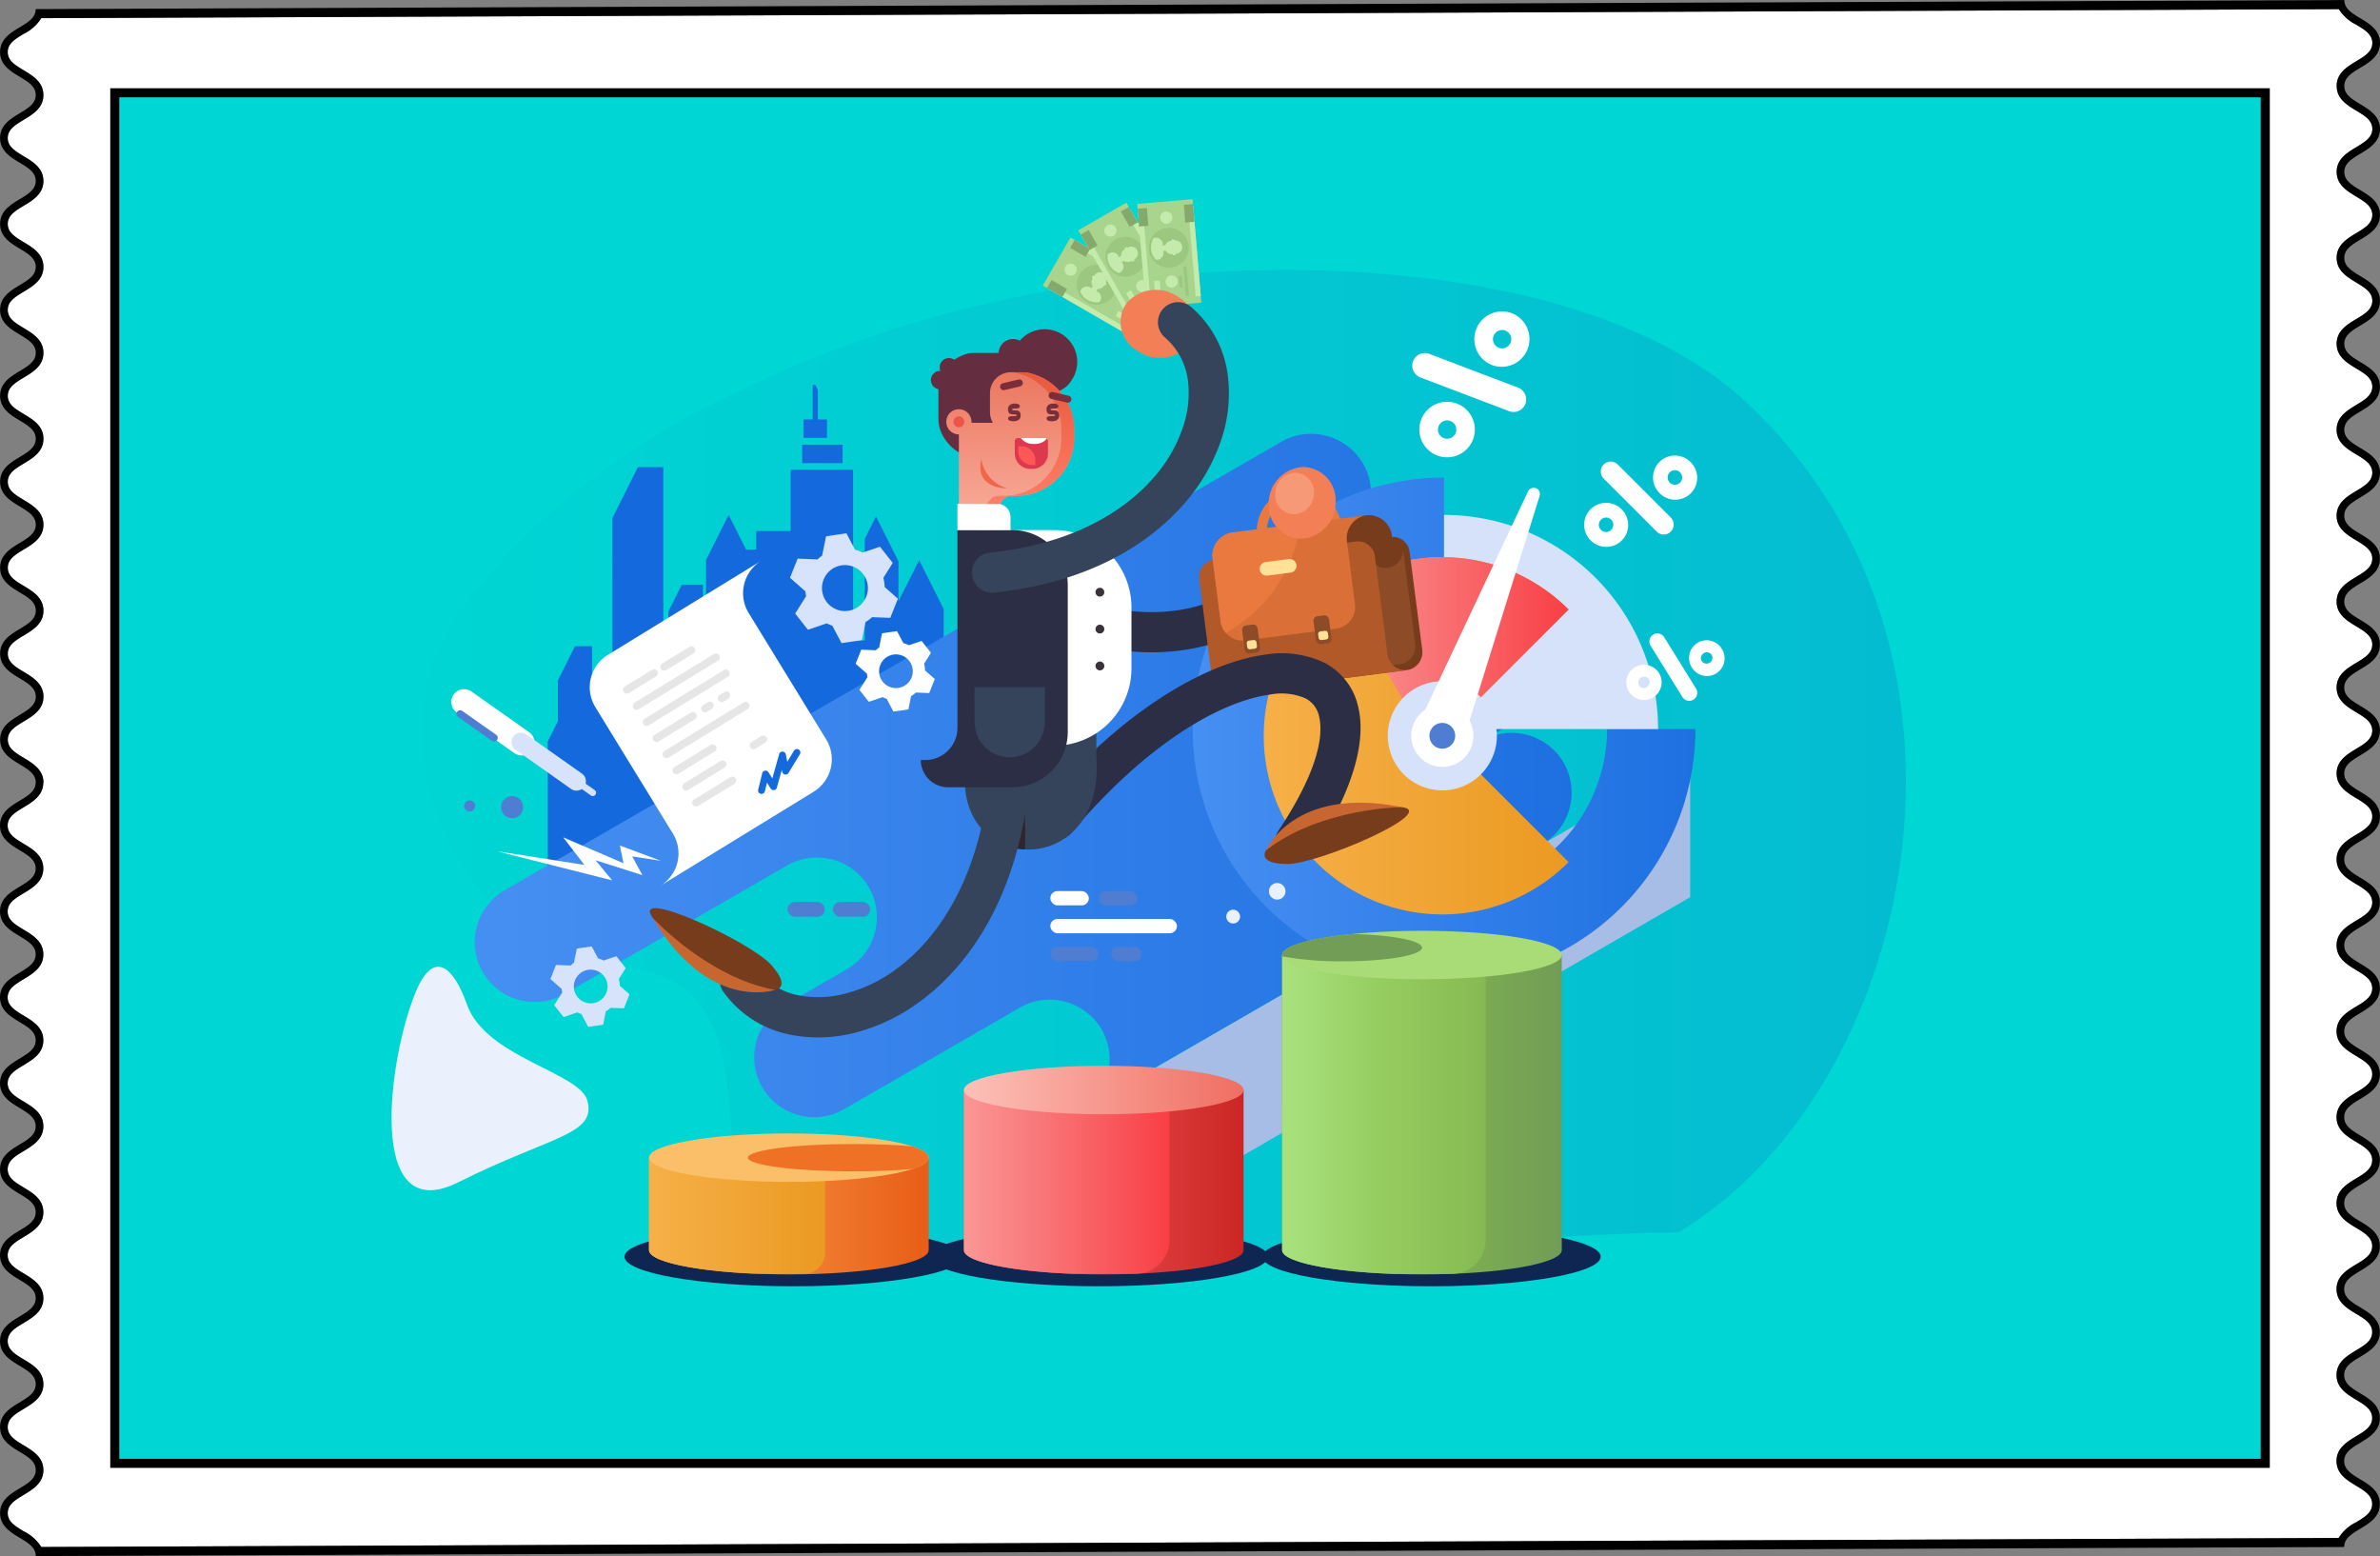 <svg xmlns="http://www.w3.org/2000/svg" xmlns:xlink="http://www.w3.org/1999/xlink" width="244" height="159.491" viewBox="0 0 244 159.491">
  <rect x="0" y="0" width="244" height="159.491" fill="#808080" stroke="none"/>
  <defs>
    <style>
      .cls-1, .cls-35 {
        fill: #fff;
      }

      .cls-2 {
        fill: url(#linear-gradient);
      }

      .cls-11, .cls-12, .cls-13, .cls-16, .cls-17, .cls-20, .cls-21, .cls-22, .cls-23, .cls-24, .cls-25, .cls-26, .cls-29, .cls-3, .cls-30, .cls-31, .cls-32, .cls-33, .cls-34, .cls-35, .cls-36, .cls-37, .cls-4, .cls-40, .cls-41, .cls-42, .cls-43, .cls-44, .cls-45, .cls-46, .cls-47, .cls-48, .cls-49, .cls-5, .cls-50, .cls-51, .cls-52, .cls-53, .cls-54, .cls-55, .cls-56, .cls-57, .cls-6, .cls-9 {
        fill-rule: evenodd;
      }

      .cls-3 {
        opacity: 0.63;
        mix-blend-mode: multiply;
        isolation: isolate;
      }

      .cls-10, .cls-3 {
        fill: url(#linear-gradient-2);
      }

      .cls-4 {
        fill: #146add;
      }

      .cls-5 {
        fill: url(#linear-gradient-3);
      }

      .cls-6 {
        fill: #a7bde5;
      }

      .cls-56, .cls-7 {
        fill: #4f7dd2;
      }

      .cls-8, .cls-9 {
        fill: #652e40;
      }

      .cls-11 {
        fill: #d5e2fa;
      }

      .cls-12 {
        fill: url(#linear-gradient-6);
      }

      .cls-13 {
        fill: url(#linear-gradient-7);
      }

      .cls-14 {
        fill: #a8d48d;
      }

      .cls-15, .cls-17 {
        fill: #c4ebac;
      }

      .cls-16, .cls-18 {
        fill: #9cc780;
      }

      .cls-19 {
        fill: #85a86d;
      }

      .cls-20 {
        fill: #2c2e45;
      }

      .cls-21 {
        fill: #2f252d;
      }

      .cls-22 {
        fill: #ea793f;
      }

      .cls-23 {
        fill: #773c1c;
      }

      .cls-24, .cls-27 {
        fill: #8e4b28;
      }

      .cls-25 {
        fill: #b25929;
      }

      .cls-26 {
        fill: #da6f37;
      }

      .cls-28, .cls-29 {
        fill: #ffe198;
      }

      .cls-30 {
        fill: #102652;
      }

      .cls-31 {
        fill: #f37f56;
      }

      .cls-32 {
        fill: url(#linear-gradient-8);
      }

      .cls-33 {
        fill: url(#linear-gradient-9);
      }

      .cls-34 {
        fill: #de384f;
      }

      .cls-36 {
        fill: #ff5656;
      }

      .cls-37 {
        fill: #35435b;
      }

      .cls-38 {
        fill: url(#linear-gradient-10);
      }

      .cls-39 {
        fill: #ed5448;
      }

      .cls-40 {
        fill: #792e39;
      }

      .cls-41 {
        fill: #ef664b;
      }

      .cls-42 {
        fill: #c86632;
      }

      .cls-43 {
        fill: #f59977;
      }

      .cls-44 {
        fill: #3b313a;
      }

      .cls-45 {
        fill: url(#linear-gradient-11);
      }

      .cls-46 {
        fill: url(#linear-gradient-13);
      }

      .cls-47 {
        fill: url(#linear-gradient-14);
      }

      .cls-48 {
        fill: url(#linear-gradient-15);
      }

      .cls-49 {
        fill: #a9db76;
      }

      .cls-50 {
        fill: #729d56;
      }

      .cls-51 {
        fill: url(#linear-gradient-16);
      }

      .cls-52 {
        fill: #fabf68;
      }

      .cls-53 {
        fill: #ee7126;
      }

      .cls-54 {
        fill: #e6e6e6;
      }

      .cls-55 {
        fill: #ebf1fc;
      }

      .cls-57 {
        fill: #d6e3fa;
      }
    </style>
    <linearGradient id="linear-gradient" x1="-8.4" y1="17.653" x2="-8.4" y2="19.192" gradientUnits="objectBoundingBox">
      <stop offset="0.016" stop-color="#00d6d4"/>
      <stop offset="0.997" stop-color="#07aacf"/>
    </linearGradient>
    <linearGradient id="linear-gradient-2" x1="0" y1="0.5" x2="1" y2="0.5" xlink:href="#linear-gradient"/>
    <linearGradient id="linear-gradient-3" y1="0.5" x2="1" y2="0.5" gradientUnits="objectBoundingBox">
      <stop offset="0" stop-color="#468ff2"/>
      <stop offset="1" stop-color="#1e70e1"/>
    </linearGradient>
    <linearGradient id="linear-gradient-6" y1="0.5" x2="1" y2="0.5" gradientUnits="objectBoundingBox">
      <stop offset="0" stop-color="#f6b048"/>
      <stop offset="1" stop-color="#eb9a22"/>
    </linearGradient>
    <linearGradient id="linear-gradient-7" y1="0.5" x2="1" y2="0.5" gradientUnits="objectBoundingBox">
      <stop offset="0" stop-color="#fa9796"/>
      <stop offset="1" stop-color="#f83f45"/>
    </linearGradient>
    <linearGradient id="linear-gradient-8" x1="0.5" y1="0.84" x2="0.5" y2="-0.108" gradientUnits="objectBoundingBox">
      <stop offset="0" stop-color="#f8a695"/>
      <stop offset="1" stop-color="#e97057"/>
    </linearGradient>
    <linearGradient id="linear-gradient-9" x1="0.5" y1="0.843" x2="0.5" y2="-0.077" gradientUnits="objectBoundingBox">
      <stop offset="0" stop-color="#ff7e67"/>
      <stop offset="1" stop-color="#e55639"/>
    </linearGradient>
    <linearGradient id="linear-gradient-10" x1="0.5" y1="3.783" x2="0.5" y2="-2.162" xlink:href="#linear-gradient-8"/>
    <linearGradient id="linear-gradient-11" y1="0.5" x2="1" y2="0.5" gradientUnits="objectBoundingBox">
      <stop offset="0" stop-color="#fa6a6c"/>
      <stop offset="1" stop-color="#cb2624"/>
    </linearGradient>
    <linearGradient id="linear-gradient-13" y1="0.5" x2="1" y2="0.5" gradientUnits="objectBoundingBox">
      <stop offset="0.007" stop-color="#fcc0b8"/>
      <stop offset="1" stop-color="#f06e62"/>
    </linearGradient>
    <linearGradient id="linear-gradient-14" x1="0.539" y1="0.5" x2="1.005" y2="0.5" gradientUnits="objectBoundingBox">
      <stop offset="0" stop-color="#81b34f"/>
      <stop offset="1" stop-color="#719c56"/>
    </linearGradient>
    <linearGradient id="linear-gradient-15" x1="0.037" y1="0.5" x2="1.163" y2="0.5" gradientUnits="objectBoundingBox">
      <stop offset="0" stop-color="#a8e07c"/>
      <stop offset="0.415" stop-color="#95cc5f"/>
      <stop offset="1" stop-color="#81b34f"/>
    </linearGradient>
    <linearGradient id="linear-gradient-16" y1="0.5" x2="1" y2="0.5" gradientUnits="objectBoundingBox">
      <stop offset="0" stop-color="#faa951"/>
      <stop offset="1" stop-color="#e85d17"/>
    </linearGradient>
  </defs>
  <g id="tarjeta-memorama-02" transform="translate(8476.631 -14532.289)">
    <g id="Grupo_7671" data-name="Grupo 7671" transform="translate(-8476.631 14532.289)">
      <g id="Grupo_7670" data-name="Grupo 7670" transform="translate(0 0)">
        <path id="Trazado_32403" data-name="Trazado 32403" class="cls-1" d="M3278.827,352.794c-.878.529-1.638.987-1.638,1.867s.759,1.337,1.639,1.867c.945.57,2.017,1.215,2.017,2.537s-1.071,1.968-2.017,2.538c-.879.529-1.638.987-1.638,1.867s.759,1.337,1.639,1.867c.945.57,2.017,1.215,2.017,2.537s-1.071,1.968-2.017,2.537c-.879.53-1.638.987-1.638,1.867s.759,1.338,1.639,1.867c.945.57,2.017,1.214,2.017,2.537s-1.071,1.968-2.017,2.537c-.879.529-1.638.986-1.638,1.867s.759,1.337,1.639,1.866c.945.57,2.017,1.215,2.017,2.537s-1.071,1.969-2.017,2.538c-.879.53-1.638.987-1.638,1.867s.759,1.337,1.639,1.867c.945.57,2.017,1.215,2.017,2.537s-1.071,1.969-2.017,2.538c-.879.529-1.638.987-1.638,1.867s.759,1.337,1.638,1.867c.945.57,2.017,1.215,2.017,2.537s-1.071,1.969-2.017,2.538c-.878.53-1.637.987-1.637,1.868s.759,1.337,1.638,1.867c.945.569,2.017,1.214,2.017,2.536s-1.071,1.969-2.017,2.539c-.878.529-1.637.987-1.637,1.867s.759,1.338,1.638,1.868c.945.57,2.017,1.215,2.017,2.538s-1.071,1.969-2.017,2.538c-.878.53-1.638.988-1.638,1.868s.759,1.338,1.638,1.868c.946.571,2.018,1.216,2.018,2.539h-.017c-.007,1.314-1.074,1.959-2.016,2.527-.879.529-1.637.986-1.637,1.867s.759,1.337,1.637,1.866c.946.57,2.018,1.215,2.018,2.538s-1.072,1.968-2.017,2.537c-.879.53-1.638.987-1.637,1.868s.759,1.337,1.637,1.866c.946.57,2.018,1.215,2.018,2.537s-1.072,1.969-2.017,2.538c-.879.529-1.638.987-1.638,1.867s.759,1.337,1.638,1.866c.946.57,2.018,1.215,2.018,2.537s-1.072,1.968-2.017,2.537c-.879.53-1.639.987-1.639,1.867s.759,1.337,1.639,1.867c.946.57,2.017,1.215,2.018,2.537s-1.072,1.968-2.017,2.538c-.879.529-1.639.987-1.639,1.867s.759,1.337,1.639,1.867c.946.57,2.017,1.215,2.017,2.537s-1.071,1.968-2.017,2.538c-.878.529-1.638.986-1.638,1.867s.759,1.337,1.639,1.867c.946.57,2.017,1.214,2.018,2.537s-1.072,1.969-2.017,2.538c-.88.529-1.639.987-1.639,1.867s.759,1.337,1.639,1.867c.946.57,2.017,1.215,2.018,2.537s-1.072,1.969-2.017,2.538c-.879.53-1.639.987-1.639,1.868s.759,1.337,1.639,1.868c.946.57,2.017,1.215,2.017,2.537s-1.071,1.969-2.017,2.539c-.878.53-1.638.987-1.638,1.868s.759,1.337,1.639,1.868a4.347,4.347,0,0,1,1.8,1.605l235.529-.925a4.343,4.343,0,0,1,1.8-1.611c.879-.53,1.639-.987,1.639-1.868s-.759-1.337-1.638-1.868c-.946-.571-2.017-1.216-2.017-2.539s1.072-1.968,2.017-2.538c.88-.529,1.639-.986,1.639-1.867s-.759-1.337-1.638-1.868c-.946-.57-2.017-1.215-2.017-2.538s1.072-1.968,2.017-2.537c.88-.529,1.639-.986,1.639-1.867s-.759-1.337-1.638-1.867c-.946-.57-2.017-1.216-2.017-2.538s1.072-1.968,2.017-2.537c.88-.53,1.639-.987,1.639-1.867s-.759-1.337-1.638-1.867c-.946-.571-2.017-1.216-2.017-2.538s1.072-1.968,2.017-2.537c.879-.53,1.639-.987,1.639-1.867s-.759-1.337-1.638-1.867c-.946-.571-2.017-1.216-2.017-2.538s1.072-1.968,2.017-2.537c.879-.529,1.639-.986,1.639-1.867s-.759-1.337-1.638-1.867c-.946-.57-2.017-1.215-2.017-2.537s1.072-1.968,2.017-2.537c.88-.529,1.639-.986,1.639-1.866s-.759-1.338-1.638-1.867c-.946-.57-2.017-1.215-2.017-2.538s1.072-1.968,2.017-2.537c.88-.529,1.639-.986,1.639-1.866s-.759-1.337-1.638-1.868c-.946-.57-2.017-1.215-2.017-2.537s1.071-1.969,2.017-2.538c.879-.529,1.639-.986,1.639-1.866s-.759-1.337-1.638-1.867c-.943-.568-2.01-1.212-2.016-2.527h0V428.6h0c.006-1.315,1.073-1.959,2.016-2.528.879-.529,1.639-.987,1.639-1.868s-.759-1.337-1.638-1.868c-.946-.57-2.018-1.216-2.017-2.538s1.071-1.969,2.017-2.538c.879-.529,1.638-.987,1.639-1.868s-.759-1.337-1.639-1.867c-.945-.571-2.017-1.216-2.017-2.539s1.072-1.968,2.018-2.537c.879-.529,1.638-.986,1.638-1.866s-.759-1.337-1.638-1.868c-.945-.57-2.017-1.215-2.017-2.538s1.072-1.968,2.018-2.537c.879-.529,1.638-.987,1.638-1.867s-.759-1.338-1.637-1.867c-.946-.57-2.018-1.215-2.018-2.538s1.072-1.968,2.018-2.537c.879-.529,1.637-.986,1.638-1.867s-.759-1.338-1.638-1.867c-.945-.57-2.017-1.215-2.017-2.538s1.072-1.968,2.018-2.537c.879-.529,1.638-.986,1.639-1.866s-.759-1.338-1.639-1.867c-.945-.57-2.017-1.215-2.017-2.538s1.072-1.967,2.018-2.536c.879-.529,1.638-.987,1.638-1.867s-.758-1.337-1.638-1.867c-.945-.57-2.017-1.215-2.017-2.537s1.072-1.968,2.018-2.537c.879-.53,1.638-.987,1.638-1.867s-.758-1.337-1.638-1.867c-.945-.571-2.017-1.216-2.017-2.538s1.072-1.968,2.018-2.537c.879-.53,1.638-.987,1.638-1.867s-.758-1.337-1.638-1.867a4.368,4.368,0,0,1-1.8-1.6l-235.551.925A4.346,4.346,0,0,1,3278.827,352.794Z" transform="translate(-3276.4 -349.326)"/>
        <path id="Trazado_32404" data-name="Trazado 32404" d="M3280.813,350.219h-.783c0,.879-.758,1.337-1.638,1.867-.945.57-2.017,1.215-2.017,2.537s1.072,1.968,2.018,2.537c.879.529,1.638.987,1.638,1.867s-.758,1.337-1.638,1.867c-.945.571-2.017,1.216-2.017,2.538s1.072,1.968,2.018,2.537c.878.529,1.638.986,1.638,1.867s-.758,1.337-1.638,1.867c-.945.57-2.017,1.215-2.017,2.537s1.072,1.968,2.018,2.537c.878.529,1.638.986,1.638,1.867s-.759,1.337-1.638,1.866c-.945.57-2.017,1.215-2.017,2.538s1.072,1.968,2.018,2.537c.878.529,1.637.986,1.637,1.866s-.758,1.337-1.637,1.868c-.946.57-2.017,1.215-2.017,2.537s1.072,1.969,2.017,2.538c.879.529,1.638.986,1.638,1.866s-.759,1.337-1.637,1.868c-.946.57-2.017,1.215-2.017,2.537s1.072,1.968,2.017,2.537c.879.53,1.638.987,1.638,1.867s-.759,1.337-1.638,1.868c-.946.57-2.017,1.216-2.017,2.538s1.072,1.968,2.018,2.537c.879.529,1.638.986,1.638,1.866s-.759,1.338-1.638,1.868c-.946.571-2.017,1.216-2.017,2.539s1.072,1.968,2.017,2.537c.88.53,1.639.987,1.639,1.868s-.759,1.337-1.638,1.868c-.946.571-2.017,1.216-2.017,2.538s1.072,1.969,2.017,2.538c.875.528,1.631.984,1.638,1.857h-.014c0,.88-.759,1.337-1.638,1.868-.946.569-2.018,1.215-2.017,2.537s1.072,1.968,2.017,2.537c.879.529,1.639.986,1.639,1.867s-.759,1.338-1.638,1.867c-.946.57-2.018,1.215-2.017,2.538s1.071,1.968,2.017,2.537c.879.529,1.639.986,1.639,1.867s-.759,1.337-1.639,1.867c-.945.57-2.017,1.215-2.016,2.537s1.071,1.968,2.017,2.537c.88.529,1.639.986,1.639,1.866s-.759,1.337-1.639,1.867c-.945.57-2.017,1.215-2.017,2.537s1.072,1.969,2.018,2.537c.88.53,1.638.987,1.639,1.867s-.759,1.337-1.639,1.867c-.945.571-2.017,1.216-2.017,2.538s1.072,1.968,2.018,2.537c.879.529,1.638.987,1.639,1.867s-.759,1.337-1.639,1.867c-.945.57-2.017,1.215-2.017,2.538s1.072,1.968,2.018,2.537c.879.529,1.638.987,1.638,1.867s-.758,1.337-1.638,1.868c-.945.57-2.017,1.215-2.017,2.538s1.072,1.968,2.018,2.537c.879.529,1.638.986,1.638,1.866s-.758,1.338-1.638,1.868c-.945.57-2.017,1.216-2.017,2.538s1.072,1.969,2.018,2.538c.88.529,1.638.987,1.638,1.868s-.758,1.337-1.638,1.868c-.945.57-2.017,1.216-2.017,2.538s1.072,1.969,2.018,2.538c.879.53,1.638.987,1.638,1.868h.783v0l235.482-.925v0h.4c0-.88.759-1.337,1.638-1.868.945-.57,2.017-1.215,2.017-2.538s-1.071-1.969-2.017-2.538c-.878-.53-1.637-.988-1.637-1.868s.759-1.338,1.638-1.868c.945-.57,2.017-1.215,2.017-2.538s-1.071-1.969-2.017-2.538c-.878-.53-1.638-.987-1.638-1.868s.759-1.337,1.638-1.866c.946-.57,2.018-1.215,2.018-2.537s-1.071-1.969-2.017-2.539c-.879-.529-1.638-.986-1.638-1.867s.759-1.337,1.639-1.867c.945-.57,2.017-1.215,2.017-2.537s-1.072-1.969-2.017-2.538c-.879-.529-1.638-.987-1.638-1.867s.759-1.337,1.638-1.867c.946-.57,2.018-1.215,2.018-2.537s-1.071-1.968-2.017-2.538c-.88-.529-1.638-.987-1.638-1.867s.759-1.337,1.638-1.867c.946-.57,2.018-1.215,2.018-2.537s-1.072-1.968-2.017-2.537c-.879-.529-1.638-.987-1.638-1.867s.759-1.337,1.638-1.866c.946-.57,2.018-1.215,2.018-2.537s-1.072-1.968-2.017-2.538c-.879-.529-1.638-.986-1.638-1.867s.759-1.337,1.638-1.866c.946-.57,2.018-1.215,2.018-2.537s-1.072-1.969-2.017-2.538c-.879-.529-1.639-.987-1.638-1.867s.759-1.337,1.638-1.867c.946-.57,2.018-1.215,2.018-2.537s-1.072-1.969-2.017-2.538c-.879-.529-1.638-.986-1.638-1.866s.761-1.33,1.637-1.858c.946-.57,2.018-1.215,2.018-2.538s-1.072-1.968-2.017-2.538c-.88-.53-1.639-.987-1.638-1.868s.758-1.337,1.638-1.868c.946-.57,2.018-1.215,2.018-2.538s-1.072-1.968-2.017-2.538c-.88-.529-1.639-.987-1.639-1.868s.759-1.337,1.639-1.866c.946-.57,2.018-1.215,2.018-2.537s-1.072-1.969-2.017-2.538c-.88-.53-1.639-.987-1.639-1.868s.759-1.337,1.639-1.867c.946-.57,2.017-1.215,2.018-2.537s-1.072-1.968-2.017-2.538c-.88-.529-1.639-.986-1.639-1.867s.759-1.337,1.639-1.867c.946-.569,2.017-1.214,2.018-2.537s-1.072-1.968-2.017-2.537c-.879-.53-1.638-.987-1.638-1.868s.759-1.337,1.638-1.866c.946-.57,2.017-1.215,2.017-2.537s-1.071-1.969-2.016-2.538c-.879-.529-1.638-.986-1.638-1.866s.759-1.337,1.638-1.867c.945-.57,2.017-1.215,2.017-2.537s-1.071-1.968-2.017-2.537c-.878-.53-1.637-.987-1.637-1.867s.759-1.337,1.639-1.867c.946-.57,2.017-1.215,2.017-2.537s-1.071-1.968-2.017-2.538c-.879-.529-1.638-.987-1.638-1.867s.759-1.337,1.639-1.867c.945-.57,2.017-1.215,2.017-2.537s-1.071-1.968-2.017-2.537c-.879-.53-1.638-.987-1.638-1.867h-.783v.008Zm237.134,1.607c.88.529,1.638.987,1.638,1.867s-.759,1.337-1.638,1.867c-.946.57-2.018,1.214-2.018,2.537s1.072,1.968,2.017,2.538c.88.529,1.639.987,1.638,1.867s-.759,1.337-1.638,1.867c-.946.57-2.018,1.215-2.018,2.537s1.072,1.968,2.017,2.537c.88.53,1.639.987,1.638,1.867s-.759,1.337-1.638,1.867c-.946.57-2.018,1.214-2.018,2.536s1.072,1.969,2.017,2.538c.88.529,1.639.986,1.639,1.867s-.76,1.337-1.639,1.866c-.946.57-2.018,1.215-2.018,2.537s1.072,1.969,2.017,2.538c.879.529,1.638.987,1.638,1.867s-.759,1.337-1.638,1.867c-.946.57-2.017,1.215-2.018,2.537s1.072,1.969,2.018,2.538c.878.529,1.637.986,1.637,1.867s-.759,1.338-1.638,1.867c-.946.57-2.017,1.215-2.018,2.537s1.072,1.969,2.017,2.538c.879.53,1.638.987,1.638,1.868s-.759,1.337-1.638,1.866c-.946.57-2.017,1.215-2.018,2.537s1.072,1.969,2.017,2.539c.879.529,1.639.987,1.639,1.867s-.759,1.338-1.639,1.868c-.946.57-2.017,1.215-2.017,2.538s1.071,1.969,2.017,2.538c.878.53,1.638.987,1.638,1.868s-.759,1.338-1.639,1.868c-.943.569-2.01,1.212-2.016,2.528h0v.011h0c.006,1.314,1.073,1.959,2.016,2.527.878.529,1.638.986,1.638,1.867s-.759,1.337-1.639,1.866c-.946.57-2.017,1.215-2.017,2.538s1.071,1.968,2.017,2.537c.878.53,1.638.987,1.638,1.868s-.759,1.337-1.639,1.866c-.945.57-2.017,1.215-2.017,2.537s1.071,1.969,2.017,2.538c.879.529,1.638.987,1.638,1.867s-.759,1.337-1.639,1.866c-.945.57-2.017,1.215-2.017,2.537s1.071,1.968,2.017,2.537c.879.53,1.638.987,1.638,1.867s-.759,1.338-1.639,1.867c-.945.57-2.017,1.215-2.017,2.537s1.071,1.968,2.017,2.538c.878.529,1.638.987,1.638,1.867s-.759,1.337-1.639,1.867c-.945.57-2.017,1.215-2.017,2.537s1.071,1.968,2.017,2.538c.879.529,1.638.986,1.638,1.867s-.759,1.337-1.639,1.867c-.945.57-2.017,1.214-2.017,2.537s1.071,1.969,2.017,2.538c.879.529,1.638.987,1.638,1.867s-.759,1.337-1.639,1.867c-.945.57-2.017,1.215-2.017,2.537s1.071,1.969,2.017,2.538c.879.53,1.638.987,1.638,1.868s-.759,1.338-1.639,1.867c-.945.571-2.017,1.216-2.017,2.538s1.071,1.969,2.017,2.539c.878.53,1.638.987,1.638,1.868s-.759,1.338-1.639,1.868a4.343,4.343,0,0,0-1.8,1.611l-235.529.925a4.347,4.347,0,0,0-1.8-1.605c-.879-.53-1.639-.987-1.639-1.868s.759-1.337,1.638-1.868c.946-.571,2.018-1.216,2.017-2.539s-1.071-1.968-2.017-2.537c-.879-.53-1.639-.987-1.639-1.868s.759-1.337,1.639-1.868c.945-.57,2.017-1.215,2.017-2.538s-1.072-1.968-2.018-2.537c-.88-.529-1.639-.986-1.639-1.867s.759-1.338,1.639-1.867c.945-.57,2.017-1.216,2.017-2.538s-1.072-1.968-2.018-2.537c-.879-.53-1.639-.987-1.639-1.867s.759-1.338,1.638-1.867c.946-.571,2.018-1.216,2.017-2.538s-1.071-1.968-2.017-2.537c-.879-.529-1.638-.987-1.639-1.867s.759-1.338,1.639-1.867c.945-.571,2.017-1.216,2.017-2.538s-1.072-1.968-2.018-2.537c-.879-.529-1.638-.986-1.639-1.867s.759-1.337,1.639-1.867c.945-.57,2.017-1.215,2.017-2.537s-1.072-1.968-2.018-2.537c-.878-.529-1.638-.986-1.638-1.866s.758-1.337,1.638-1.867c.945-.57,2.017-1.215,2.017-2.538s-1.072-1.968-2.018-2.537c-.878-.529-1.637-.986-1.637-1.866s.758-1.338,1.637-1.868c.945-.57,2.017-1.215,2.017-2.537s-1.072-1.969-2.018-2.538c-.878-.529-1.637-.986-1.637-1.866s.758-1.338,1.637-1.867c.942-.568,2.009-1.212,2.016-2.527h.017c0-1.323-1.072-1.969-2.018-2.539-.878-.529-1.638-.987-1.638-1.868s.759-1.338,1.638-1.868c.946-.57,2.017-1.216,2.017-2.538s-1.072-1.969-2.017-2.538c-.879-.529-1.638-.987-1.638-1.868s.759-1.337,1.637-1.867c.946-.571,2.017-1.216,2.017-2.539s-1.072-1.968-2.017-2.536c-.879-.53-1.638-.987-1.638-1.867s.759-1.337,1.637-1.868c.946-.57,2.017-1.215,2.017-2.538s-1.072-1.968-2.017-2.537c-.879-.529-1.638-.987-1.638-1.867s.759-1.338,1.638-1.867c.946-.57,2.017-1.215,2.017-2.538s-1.072-1.968-2.017-2.537c-.88-.529-1.639-.986-1.639-1.867s.759-1.337,1.638-1.867c.946-.57,2.017-1.215,2.017-2.538s-1.072-1.968-2.017-2.537c-.88-.529-1.639-.986-1.639-1.866s.759-1.337,1.638-1.867c.946-.57,2.017-1.215,2.017-2.537s-1.072-1.968-2.017-2.537c-.88-.529-1.639-.987-1.639-1.867s.759-1.337,1.638-1.867c.946-.57,2.017-1.215,2.017-2.537s-1.072-1.968-2.017-2.537c-.88-.529-1.639-.987-1.639-1.867s.759-1.338,1.638-1.867c.946-.571,2.018-1.216,2.017-2.538s-1.072-1.968-2.017-2.537c-.879-.53-1.639-.987-1.639-1.867s.759-1.338,1.638-1.867a4.346,4.346,0,0,0,1.8-1.606l235.551-.925A4.368,4.368,0,0,0,3517.948,351.826Z" transform="translate(-3276.369 -349.289)"/>
      </g>
      <rect id="Rectángulo_7595" data-name="Rectángulo 7595" class="cls-2" width="220.475" height="140.472" transform="translate(11.762 9.51)"/>
      <path id="Trazado_32405" data-name="Trazado 32405" d="M3509.515,358.689v141.4h-221.4v-141.4Zm-.93,140.471V359.618H3289.04V499.16Z" transform="translate(-3276.812 -349.644)"/>
    </g>
    <g id="Grupo_10438" data-name="Grupo 10438" transform="translate(-8436.491 14552.702)">
      <path id="Trazado_33484" data-name="Trazado 33484" class="cls-3" d="M3325.535,412.618c8.622-11.394,21.417-20.7,42.119-27.842,28.919-9.972,71.746-9.816,89.592,6.961,27.241,25.606,16.956,70.675-7.139,84.953-16.775,0-79.955,6.068-91.2,2.677s.714-28.2-16.777-29.805S3315.54,425.825,3325.535,412.618Z" transform="translate(-3318.209 -370.788)"/>
      <path id="Trazado_33485" data-name="Trazado 33485" class="cls-4" d="M3343.968,398.717h2.609v19.477l.522-1.041V413.5l1.364-2.72h2.179v10.14l.317-.633V408.226l2.316-4.618h0l1.788,3.565h1.037v-1.906h3.531v-6.278h6.4v17.483h1.193v-10.4l1.154-2.3h0l2.306,4.6v4.1l2.121-4.227h0l2.516,5.017v20.966H3356.1V416.742h-.509v22.8h-20.866v-12.7l1.045-2.085v-4.2l1.751-3.489h1.75v5.064h.338v-.47l1.664-3.316h.087V403.918l2.609-5.2Zm17.927-8.432h.261l.261.52v3.021h.937v1.885h-2.4v-1.885h.937v-3.541Zm-1.083,6.133h4.144V398.3h-4.144Z" transform="translate(-3318.713 -371.25)"/>
      <path id="Trazado_33486" data-name="Trazado 33486" class="cls-5" d="M3408.321,411.252l-1.96,1.131a6.157,6.157,0,0,1,8.362,2.26h0a6.156,6.156,0,0,1-2.235,8.378l18.353-10.6a6.156,6.156,0,0,1,8.385,2.247h0a6.156,6.156,0,0,1-2.247,8.385l-6.776,3.912a6.156,6.156,0,0,1,8.385,2.246h0a6.156,6.156,0,0,1-2.247,8.385l-47.363,27.345a6.156,6.156,0,0,0,2.246-8.385h0a6.156,6.156,0,0,0-8.38-2.25l-18.036,10.414a6.156,6.156,0,0,1-8.385-2.247h0a6.154,6.154,0,0,1,2.247-8.384l6.454-3.726a6.156,6.156,0,0,0,2.237-8.379h0a6.156,6.156,0,0,0-8.367-2.256h0l-15.389,8.884-7.453,4.3a6.155,6.155,0,0,1-8.385-2.246h0a6.155,6.155,0,0,1,2.248-8.384l7.445-4.3.01,0,64.717-37.364,7.454-4.3a6.156,6.156,0,0,1,8.385,2.247h0a6.155,6.155,0,0,1-2.247,8.385l-7.442,4.3-.013.008Zm21.881,15.717-47.359,27.342,0,0Z" transform="translate(-3318.419 -371.447)"/>
      <path id="Trazado_33487" data-name="Trazado 33487" class="cls-6" d="M3453.866,444.3l-56.579,32.667a6.156,6.156,0,0,1-8.385-2.247h0a6.155,6.155,0,0,1,2.248-8.384l62.717-36.211Z" transform="translate(-3320.728 -372.755)"/>
      <rect id="Rectángulo_8737" data-name="Rectángulo 8737" class="cls-7" width="3.82" height="1.524" rx="0.762" transform="translate(40.602 72.028)"/>
      <rect id="Rectángulo_8738" data-name="Rectángulo 8738" class="cls-8" width="10.747" height="10.652" rx="3.793" transform="translate(56.074 15.775)"/>
      <path id="Trazado_33488" data-name="Trazado 33488" class="cls-9" d="M3376.5,388.792a.946.946,0,1,1-.946.947A.947.947,0,0,1,3376.5,388.792Z" transform="translate(-3320.255 -371.194)"/>
      <path id="Trazado_33489" data-name="Trazado 33489" class="cls-9" d="M3377.436,387.426a.946.946,0,1,1-.946.946A.946.946,0,0,1,3377.436,387.426Z" transform="translate(-3320.29 -371.142)"/>
      <circle id="Elipse_618" data-name="Elipse 618" class="cls-10" cx="33.83" cy="33.83" r="33.83" transform="translate(74.073 20.478)"/>
      <path id="Trazado_33490" data-name="Trazado 33490" class="cls-5" d="M3454.982,425.931a25.771,25.771,0,1,1-25.771-25.771v9.055a16.717,16.717,0,1,0,16.717,16.717Z" transform="translate(-3321.308 -371.623)"/>
      <path id="Trazado_33491" data-name="Trazado 33491" class="cls-11" d="M3452.168,426.081a21.946,21.946,0,0,0-21.946-21.946v21.946Z" transform="translate(-3322.32 -371.773)"/>
      <path id="Trazado_33492" data-name="Trazado 33492" class="cls-12" d="M3442.269,439.89h0a18.308,18.308,0,1,1,0-25.892l-12.945,12.946Z" transform="translate(-3321.594 -371.944)"/>
      <path id="Trazado_33493" data-name="Trazado 33493" class="cls-13" d="M3419.089,411.972A18.314,18.314,0,0,1,3442.572,414l-11.709,11.71c-2.177.124-3.752.19-3.752.19Z" transform="translate(-3321.899 -371.944)"/>
      <rect id="Rectángulo_8739" data-name="Rectángulo 8739" class="cls-14" width="5.695" height="10.642" transform="translate(66.761 8.857) rotate(-60)"/>
      <g id="Grupo_10430" data-name="Grupo 10430" transform="translate(67.343 4.261)">
        <rect id="Rectángulo_8740" data-name="Rectángulo 8740" class="cls-15" width="0.523" height="9.297" transform="translate(2.586 0.453) rotate(-59.99)"/>
        <rect id="Rectángulo_8741" data-name="Rectángulo 8741" class="cls-15" width="0.523" height="9.297" transform="translate(0 4.933) rotate(-59.999)"/>
      </g>
      <g id="Grupo_10431" data-name="Grupo 10431" transform="translate(70.257 6.722)">
        <path id="Trazado_33494" data-name="Trazado 33494" class="cls-16" d="M3394.169,377.763a2.047,2.047,0,1,1-2.8.75A2.047,2.047,0,0,1,3394.169,377.763Z" transform="translate(-3391.098 -377.489)"/>
        <path id="Trazado_33495" data-name="Trazado 33495" class="cls-17" d="M3393.843,378.372l.008,0a.684.684,0,0,1,.25.931l-.021.036h0a.126.126,0,0,1,.046.172l-.037.065a.126.126,0,0,1-.172.046h0l-.021.036a.684.684,0,0,1-.66.337l-.127.219.151.088a.677.677,0,0,1,.247.923l-.073.127a1.832,1.832,0,0,1-1.983-1.1l.094-.164a.678.678,0,0,1,.923-.247l.15.088.127-.219a.684.684,0,0,1-.039-.74l.021-.037h0a.127.127,0,0,1-.046-.172l.039-.066a.127.127,0,0,1,.172-.046h0l.021-.037A.684.684,0,0,1,3393.843,378.372Z" transform="translate(-3391.112 -377.519)"/>
      </g>
      <path id="Trazado_33496" data-name="Trazado 33496" class="cls-17" d="M3390.732,377.447a.623.623,0,1,1-.853.228A.624.624,0,0,1,3390.732,377.447Z" transform="translate(-3320.793 -370.762)"/>
      <path id="Trazado_33497" data-name="Trazado 33497" class="cls-17" d="M3396.643,380.859a.624.624,0,1,1-.852.229A.624.624,0,0,1,3396.643,380.859Z" transform="translate(-3321.016 -370.891)"/>
      <rect id="Rectángulo_8742" data-name="Rectángulo 8742" class="cls-15" width="0.582" height="1.829" transform="matrix(0.5, -0.866, 0.866, 0.5, 74.236, 11.961)"/>
      <rect id="Rectángulo_8743" data-name="Rectángulo 8743" class="cls-18" width="0.333" height="3.055" transform="matrix(0.5, -0.866, 0.866, 0.5, 74.733, 8.648)"/>
      <rect id="Rectángulo_8744" data-name="Rectángulo 8744" class="cls-18" width="0.332" height="1.185" transform="matrix(0.5, -0.866, 0.866, 0.5, 75.273, 9.584)"/>
      <rect id="Rectángulo_8745" data-name="Rectángulo 8745" class="cls-19" width="0.945" height="1.829" transform="translate(67.196 9.108) rotate(-59.995)"/>
      <rect id="Rectángulo_8746" data-name="Rectángulo 8746" class="cls-19" width="0.945" height="1.829" transform="translate(69.57 4.995) rotate(-60.005)"/>
      <rect id="Rectángulo_8747" data-name="Rectángulo 8747" class="cls-14" width="5.695" height="10.642" transform="translate(70.401 3.192) rotate(-29.869)"/>
      <g id="Grupo_10432" data-name="Grupo 10432" transform="translate(70.736 0.939)">
        <rect id="Rectángulo_8748" data-name="Rectángulo 8748" class="cls-15" width="0.523" height="9.297" transform="matrix(0.867, -0.498, 0.498, 0.867, 4.484, 0.26)"/>
        <rect id="Rectángulo_8749" data-name="Rectángulo 8749" class="cls-15" width="0.523" height="9.297" transform="translate(0 2.835) rotate(-29.853)"/>
      </g>
      <g id="Grupo_10433" data-name="Grupo 10433" transform="translate(73.191 3.852)">
        <path id="Trazado_33498" data-name="Trazado 33498" class="cls-16" d="M3397.971,375.534a2.048,2.048,0,1,1-2.794-.755A2.047,2.047,0,0,1,3397.971,375.534Z" transform="translate(-3394.148 -374.506)"/>
        <path id="Trazado_33499" data-name="Trazado 33499" class="cls-17" d="M3397.4,375.9l0,.008a.683.683,0,0,1-.251.93l-.037.021h0a.127.127,0,0,1-.046.172l-.067.038a.127.127,0,0,1-.172-.046h0l-.037.02a.684.684,0,0,1-.74-.039l-.219.126.087.151a.677.677,0,0,1-.249.922l-.128.073a1.827,1.827,0,0,1-1.163-1.944l.163-.094a.679.679,0,0,1,.923.249l.086.151.219-.126a.684.684,0,0,1,.339-.659l.035-.02h0a.127.127,0,0,1,.046-.172l.066-.038a.125.125,0,0,1,.171.046h0l.035-.021A.685.685,0,0,1,3397.4,375.9Z" transform="translate(-3394.156 -374.546)"/>
      </g>
      <path id="Trazado_33500" data-name="Trazado 33500" class="cls-17" d="M3395.192,373.514a.623.623,0,1,1-.851-.23A.622.622,0,0,1,3395.192,373.514Z" transform="translate(-3320.952 -370.605)"/>
      <path id="Trazado_33501" data-name="Trazado 33501" class="cls-17" d="M3398.592,379.433a.623.623,0,1,1-.852-.23A.623.623,0,0,1,3398.592,379.433Z" transform="translate(-3321.081 -370.829)"/>
      <rect id="Rectángulo_8750" data-name="Rectángulo 8750" class="cls-15" width="0.582" height="1.829" transform="translate(75.307 9.63) rotate(-29.872)"/>
      <rect id="Rectángulo_8751" data-name="Rectángulo 8751" class="cls-18" width="0.333" height="3.055" transform="matrix(0.867, -0.498, 0.498, 0.867, 77.4, 7.014)"/>
      <rect id="Rectángulo_8752" data-name="Rectángulo 8752" class="cls-18" width="0.332" height="1.185" transform="translate(77.397 8.094) rotate(-29.867)"/>
      <rect id="Rectángulo_8753" data-name="Rectángulo 8753" class="cls-19" width="0.945" height="1.829" transform="translate(70.65 3.628) rotate(-29.871)"/>
      <rect id="Rectángulo_8754" data-name="Rectángulo 8754" class="cls-19" width="0.945" height="1.829" transform="translate(74.769 1.262) rotate(-29.867)"/>
      <rect id="Rectángulo_8755" data-name="Rectángulo 8755" class="cls-14" width="5.695" height="10.642" transform="translate(76.449 0.481) rotate(-4.841)"/>
      <g id="Grupo_10434" data-name="Grupo 10434" transform="translate(76.506 0.67)">
        <rect id="Rectángulo_8756" data-name="Rectángulo 8756" class="cls-15" width="0.523" height="9.297" transform="translate(5.154 0.044) rotate(-4.841)"/>
        <rect id="Rectángulo_8757" data-name="Rectángulo 8757" class="cls-15" width="0.523" height="9.297" transform="matrix(0.996, -0.084, 0.084, 0.996, 0, 0.481)"/>
      </g>
      <g id="Grupo_10435" data-name="Grupo 10435" transform="translate(77.641 2.933)">
        <path id="Trazado_33502" data-name="Trazado 33502" class="cls-16" d="M3402.86,375.425a2.047,2.047,0,1,1-2.213-1.867A2.048,2.048,0,0,1,3402.86,375.425Z" transform="translate(-3398.772 -373.551)"/>
        <path id="Trazado_33503" data-name="Trazado 33503" class="cls-17" d="M3402.2,375.518v.009a.684.684,0,0,1-.622.737l-.041,0h0a.127.127,0,0,1-.115.137l-.075.007a.127.127,0,0,1-.137-.115h0l-.042,0a.684.684,0,0,1-.653-.349l-.252.021.014.173a.678.678,0,0,1-.616.73l-.147.013a1.83,1.83,0,0,1-.232-2.255l.188-.015a.678.678,0,0,1,.73.616l.014.173.252-.021a.684.684,0,0,1,.586-.454l.041,0h0a.128.128,0,0,1,.115-.137l.076-.007a.126.126,0,0,1,.135.115h0l.041,0A.684.684,0,0,1,3402.2,375.518Z" transform="translate(-3398.781 -373.591)"/>
      </g>
      <path id="Trazado_33504" data-name="Trazado 33504" class="cls-17" d="M3401.225,372.4a.623.623,0,1,1-.674-.569A.623.623,0,0,1,3401.225,372.4Z" transform="translate(-3321.177 -370.553)"/>
      <path id="Trazado_33505" data-name="Trazado 33505" class="cls-17" d="M3401.8,379.2a.624.624,0,1,1-.675-.569A.624.624,0,0,1,3401.8,379.2Z" transform="translate(-3321.199 -370.81)"/>
      <rect id="Rectángulo_8758" data-name="Rectángulo 8758" class="cls-15" width="0.582" height="1.829" transform="translate(78.172 8.389) rotate(-4.846)"/>
      <rect id="Rectángulo_8759" data-name="Rectángulo 8759" class="cls-18" width="0.332" height="3.055" transform="matrix(0.996, -0.084, 0.084, 0.996, 81.175, 6.904)"/>
      <rect id="Rectángulo_8760" data-name="Rectángulo 8760" class="cls-18" width="0.332" height="1.185" transform="translate(80.715 7.882) rotate(-4.847)"/>
      <rect id="Rectángulo_8761" data-name="Rectángulo 8761" class="cls-19" width="0.945" height="1.829" transform="translate(76.492 0.981) rotate(-4.842)"/>
      <rect id="Rectángulo_8762" data-name="Rectángulo 8762" class="cls-19" width="0.945" height="1.829" transform="translate(81.224 0.58) rotate(-4.845)"/>
      <path id="Trazado_33506" data-name="Trazado 33506" class="cls-20" d="M3382.93,408.368a2.063,2.063,0,0,0-2.422,3.34c7.644,5.55,15.1,7.06,21.09,6.179a19.2,19.2,0,0,0,6.669-2.23,14.928,14.928,0,0,0,4.754-4.17l.049-.069a11.041,11.041,0,0,0,2.076-8.1,2.059,2.059,0,1,0-4.073.6,6.963,6.963,0,0,1-1.35,5.088l-.041.055a10.829,10.829,0,0,1-3.458,3,15.026,15.026,0,0,1-5.229,1.75C3395.963,414.553,3389.6,413.214,3382.93,408.368Z" transform="translate(-3320.41 -371.676)"/>
      <path id="Trazado_33507" data-name="Trazado 33507" class="cls-21" d="M3415.421,401.88a2.059,2.059,0,0,0-3.138,2.041,6.64,6.64,0,0,1-.61,3.835,3.191,3.191,0,0,0,.926.121,3.823,3.823,0,0,0,2.822-6Z" transform="translate(-3321.619 -371.676)"/>
      <path id="Trazado_33508" data-name="Trazado 33508" class="cls-22" d="M3413.512,401.45a4.351,4.351,0,1,1-2.645,2.022,4.333,4.333,0,0,1,2.645-2.022Zm2.778,1.339a3.315,3.315,0,1,0,1.537,2.015A3.3,3.3,0,0,0,3416.29,402.79Z" transform="translate(-3321.566 -371.667)"/>
      <path id="Trazado_33509" data-name="Trazado 33509" class="cls-23" d="M3421.588,404.177l-.539.069a2.388,2.388,0,0,0-2.058,2.667l.269,2.094.327,2.544.234,1.814a2.259,2.259,0,0,1-1.947,2.519l-4.072.524.031,0,9.307-1.2a2.256,2.256,0,0,0,1.946-2.519l-.233-1.814-.327-2.544-.271-2.094A2.389,2.389,0,0,0,3421.588,404.177Z" transform="translate(-3321.699 -371.774)"/>
      <path id="Trazado_33510" data-name="Trazado 33510" class="cls-23" d="M3425.832,420.131l-10.652,1.37a1.849,1.849,0,0,0,1.593-2.063l-.209-1.619-.907-7.058-.181-1.4a1.746,1.746,0,0,1,1.5-1.948l7.2-.927a1.745,1.745,0,0,1,1.948,1.5l.18,1.4.908,7.058.209,1.619A1.848,1.848,0,0,1,3425.832,420.131Z" transform="translate(-3321.751 -371.862)"/>
      <path id="Trazado_33511" data-name="Trazado 33511" class="cls-24" d="M3425.37,419.576l-1.738.224-1.5-11.666a1.8,1.8,0,0,0,2.012,1.553h0a1.8,1.8,0,0,0,1.553-2.012l.15,1.16.907,7.059.209,1.619A1.848,1.848,0,0,1,3425.37,419.576Z" transform="translate(-3322.014 -371.907)"/>
      <path id="Trazado_33512" data-name="Trazado 33512" class="cls-25" d="M3407.489,422.454l18.015-2.317a1.849,1.849,0,0,1-2.063-1.592l-.209-1.619-.907-7.059-.181-1.4a1.746,1.746,0,0,0-1.948-1.5l-14.562,1.874a1.746,1.746,0,0,0-1.5,1.948l.18,1.4.908,7.058.209,1.619A1.847,1.847,0,0,0,3407.489,422.454Z" transform="translate(-3321.333 -371.88)"/>
      <path id="Trazado_33513" data-name="Trazado 33513" class="cls-26" d="M3407.621,405.934l13.771-1.772a2.391,2.391,0,0,0-2.059,2.667l.269,2.094.327,2.544.234,1.815a2.257,2.257,0,0,1-1.945,2.519l-9.308,1.2a2.257,2.257,0,0,1-2.52-1.945l-.233-1.814-.327-2.545-.269-2.093A2.389,2.389,0,0,1,3407.621,405.934Z" transform="translate(-3321.387 -371.774)"/>
      <path id="Trazado_33514" data-name="Trazado 33514" class="cls-22" d="M3407.621,405.969l6.918-.89a14.828,14.828,0,0,1-7.633,11.174,2.231,2.231,0,0,1-.515-1.165l-.234-1.814-.328-2.546-.268-2.093A2.388,2.388,0,0,1,3407.621,405.969Z" transform="translate(-3321.387 -371.809)"/>
      <path id="Rectángulo_8763" data-name="Rectángulo 8763" class="cls-27" d="M.452,0h.7A.452.452,0,0,1,1.6.452V2.435a.453.453,0,0,1-.453.453h-.7A.452.452,0,0,1,0,2.435V.452A.452.452,0,0,1,.452,0Z" transform="translate(87.147 43.749) rotate(-7.33)"/>
      <rect id="Rectángulo_8764" data-name="Rectángulo 8764" class="cls-27" width="1.604" height="2.888" rx="0.452" transform="translate(94.465 42.808) rotate(-7.332)"/>
      <rect id="Rectángulo_8765" data-name="Rectángulo 8765" class="cls-28" width="1.009" height="0.894" rx="0.252" transform="matrix(0.992, -0.127, 0.127, 0.992, 87.644, 45.279)"/>
      <rect id="Rectángulo_8766" data-name="Rectángulo 8766" class="cls-28" width="1.01" height="0.894" rx="0.252" transform="translate(94.962 44.338) rotate(-7.346)"/>
      <path id="Trazado_33515" data-name="Trazado 33515" class="cls-29" d="M3411.192,409.142l2.372-.305a.7.7,0,0,1,.784.606h0a.7.7,0,0,1-.606.785l-2.371.305a.7.7,0,0,1-.784-.606h0A.7.7,0,0,1,3411.192,409.142Z" transform="translate(-3321.578 -371.951)"/>
      <path id="Trazado_33516" data-name="Trazado 33516" class="cls-30" d="M3392.786,486.059c9.551,0,17.34-1.363,17.34-3.032s-7.789-3.033-17.34-3.033-17.34,1.363-17.34,3.033S3383.235,486.059,3392.786,486.059Z" transform="translate(-3320.251 -374.638)"/>
      <path id="Trazado_33517" data-name="Trazado 33517" class="cls-30" d="M3428.213,486.059c9.551,0,17.341-1.363,17.341-3.032s-7.79-3.033-17.341-3.033-17.34,1.363-17.34,3.033S3418.662,486.059,3428.213,486.059Z" transform="translate(-3321.589 -374.638)"/>
      <path id="Trazado_33518" data-name="Trazado 33518" class="cls-30" d="M3360.247,486.059c9.551,0,17.341-1.363,17.341-3.032s-7.791-3.033-17.341-3.033-17.34,1.363-17.34,3.033S3350.7,486.059,3360.247,486.059Z" transform="translate(-3319.022 -374.638)"/>
      <path id="Trazado_33519" data-name="Trazado 33519" class="cls-31" d="M3396.337,381.572a3.4,3.4,0,0,0,1.192,4.867,3.976,3.976,0,0,0,5.3-.7,3.4,3.4,0,0,0-1.191-4.867A3.976,3.976,0,0,0,3396.337,381.572Z" transform="translate(-3321.017 -370.869)"/>
      <path id="Trazado_33520" data-name="Trazado 33520" class="cls-9" d="M3387.533,391.052a3.346,3.346,0,1,0-3.346-3.347A3.353,3.353,0,0,0,3387.533,391.052Z" transform="translate(-3320.581 -371.027)"/>
      <rect id="Rectángulo_8767" data-name="Rectángulo 8767" class="cls-8" width="12.253" height="3.881" rx="1.94" transform="translate(57.606 15.775)"/>
      <path id="Trazado_33521" data-name="Trazado 33521" class="cls-32" d="M3384.446,401.6h-.616a1.372,1.372,0,0,0-1.171,1.353v2.159h-4.125V388.876h5.913a5.93,5.93,0,0,1,5.913,5.913v.9A5.929,5.929,0,0,1,3384.446,401.6Z" transform="translate(-3320.367 -371.197)"/>
      <path id="Trazado_33522" data-name="Trazado 33522" class="cls-33" d="M3384.556,401.6h-.616a1.372,1.372,0,0,0-1.171,1.353v2.159h-1.316v-2.159a1.372,1.372,0,0,1,1.17-1.353h.618a5.929,5.929,0,0,0,5.912-5.912v-.9a5.93,5.93,0,0,0-5.912-5.913h1.316a5.93,5.93,0,0,1,5.913,5.913v.9A5.929,5.929,0,0,1,3384.556,401.6Z" transform="translate(-3320.478 -371.197)"/>
      <path id="Trazado_33523" data-name="Trazado 33523" class="cls-34" d="M3384.491,397.533v-1.278a.3.3,0,0,1,.3-.3h2.8a.3.3,0,0,1,.3.3v1.278a1.583,1.583,0,0,1-1.578,1.578h-.24A1.582,1.582,0,0,1,3384.491,397.533Z" transform="translate(-3320.592 -371.465)"/>
      <path id="Trazado_33524" data-name="Trazado 33524" class="cls-35" d="M3385.14,395.956h2.472a.3.3,0,0,1,.183.063,1.574,1.574,0,0,1-1.18.534h-.24A1.579,1.579,0,0,1,3385.14,395.956Z" transform="translate(-3320.617 -371.465)"/>
      <path id="Trazado_33525" data-name="Trazado 33525" class="cls-36" d="M3384.864,397.319v-.5l.1,0h.217a1.43,1.43,0,0,1,1.426,1.426v.5l-.1,0h-.218A1.43,1.43,0,0,1,3384.864,397.319Z" transform="translate(-3320.606 -371.497)"/>
      <path id="Trazado_33526" data-name="Trazado 33526" class="cls-20" d="M3390.4,437.258a2.059,2.059,0,0,1-3.152-2.651c8.226-9.779,16.852-14.759,22.944-15.584a10.187,10.187,0,0,1,6.1.81,6.706,6.706,0,0,1,3.518,4.665c.778,3.444-.517,8.489-4.751,14.841a2.069,2.069,0,0,1-3.444-2.3c3.553-5.331,4.713-9.236,4.17-11.64a2.712,2.712,0,0,0-1.4-1.9,6.2,6.2,0,0,0-3.644-.391C3405.509,423.821,3397.908,428.33,3390.4,437.258Z" transform="translate(-3320.678 -372.331)"/>
      <path id="Trazado_33527" data-name="Trazado 33527" class="cls-37" d="M3379.166,432.088c0,9.8,14.425,9.872,13.484-2.478V423.9h-13.458V429.8h-.026v2.29Zm2.76-.732h1.222l-1.222.225Z" transform="translate(-3320.391 -372.52)"/>
      <path id="Trazado_33528" data-name="Trazado 33528" class="cls-21" d="M3383.383,439.159a6.543,6.543,0,0,0,2.1.47c.093-1.437-.01-3.547-.01-3.547l-.714-.024S3384.025,437.663,3383.383,439.159Z" transform="translate(-3320.551 -372.979)"/>
      <path id="Trazado_33529" data-name="Trazado 33529" class="cls-35" d="M3380.484,405.752h7.909a7.931,7.931,0,0,1,7.907,7.908v6.286a7.931,7.931,0,0,1-7.907,7.908h-7.909Z" transform="translate(-3320.441 -371.835)"/>
      <path id="Trazado_33530" data-name="Trazado 33530" class="cls-20" d="M3378.23,405.752h5.656a5.672,5.672,0,0,1,5.656,5.656v15.048a5.672,5.672,0,0,1-5.656,5.655h-6.622a2.8,2.8,0,0,1-2.788-2.788h.458a3.307,3.307,0,0,0,3.3-3.3Z" transform="translate(-3320.214 -371.835)"/>
      <path id="Trazado_33531" data-name="Trazado 33531" class="cls-35" d="M3378.378,405.647h5.443V404.3a1.347,1.347,0,0,0-1.343-1.343h-4.1Z" transform="translate(-3320.361 -371.729)"/>
      <path id="Trazado_33532" data-name="Trazado 33532" class="cls-37" d="M3380.234,435.56a2.063,2.063,0,0,1,4.058.744c-1.7,9.292-6.049,15.531-10.991,19.031a19.166,19.166,0,0,1-6.365,2.991,14.93,14.93,0,0,1-6.318.267l-.084-.017a11.036,11.036,0,0,1-7.093-4.424,2.059,2.059,0,1,1,3.362-2.377,6.961,6.961,0,0,0,4.49,2.75l.068.011a10.835,10.835,0,0,0,4.573-.217,15.043,15.043,0,0,0,4.991-2.344C3375.075,449.033,3378.752,443.672,3380.234,435.56Z" transform="translate(-3319.406 -372.896)"/>
      <path id="Trazado_33533" data-name="Trazado 33533" class="cls-9" d="M3380.074,387.848h3.739a2.14,2.14,0,0,1,1.835,1.047h-1.813a2.141,2.141,0,0,0-2.135,2.135v1.96a2.114,2.114,0,0,0,.3,1.087h-1.926a2.14,2.14,0,0,1-2.134-2.134v-1.961A2.14,2.14,0,0,1,3380.074,387.848Z" transform="translate(-3320.345 -371.158)"/>
      <circle id="Elipse_619" data-name="Elipse 619" class="cls-38" cx="1.294" cy="1.294" r="1.294" transform="translate(56.872 21.526)"/>
      <circle id="Elipse_620" data-name="Elipse 620" class="cls-39" cx="0.559" cy="0.559" r="0.559" transform="translate(57.607 22.261)"/>
      <path id="Trazado_33534" data-name="Trazado 33534" class="cls-40" d="M3385.065,393.5c0,.78-1.187.648-1.269.41-.207-.605,1.092-.144.817-.493-.1-.123-.85.2-.85-.556,0-.776,1.107-.647,1.192-.415.215.576-1,.162-.74.493C3384.31,393.061,3385.065,392.736,3385.065,393.5Z" transform="translate(-3320.565 -371.325)"/>
      <path id="Trazado_33535" data-name="Trazado 33535" class="cls-40" d="M3389.169,393.5c0,.78-1.188.648-1.269.41-.208-.605,1.091-.144.816-.493-.1-.123-.849.2-.849-.556,0-.776,1.106-.647,1.192-.415.214.576-1,.162-.741.493C3388.413,393.061,3389.169,392.736,3389.169,393.5Z" transform="translate(-3320.72 -371.325)"/>
      <path id="Trazado_33536" data-name="Trazado 33536" class="cls-9" d="M3384.246,385.4a1.478,1.478,0,1,1-1.478,1.479A1.479,1.479,0,0,1,3384.246,385.4Z" transform="translate(-3320.527 -371.066)"/>
      <path id="Trazado_33537" data-name="Trazado 33537" class="cls-40" d="M3383.2,390.094l1.612-.38a.36.36,0,0,1,.433.268h0a.36.36,0,0,1-.267.433l-1.612.38a.361.361,0,0,1-.433-.268h0A.359.359,0,0,1,3383.2,390.094Z" transform="translate(-3320.533 -371.228)"/>
      <path id="Trazado_33538" data-name="Trazado 33538" class="cls-40" d="M3390.148,391.428l-1.612-.379a.36.36,0,0,0-.433.267h0a.362.362,0,0,0,.268.434l1.612.379a.361.361,0,0,0,.433-.267h0A.36.36,0,0,0,3390.148,391.428Z" transform="translate(-3320.728 -371.279)"/>
      <path id="Trazado_33539" data-name="Trazado 33539" class="cls-41" d="M3380.921,398.167a3.682,3.682,0,0,0,2.661,3.017S3380.186,401.311,3380.921,398.167Z" transform="translate(-3320.454 -371.548)"/>
      <path id="Trazado_33540" data-name="Trazado 33540" class="cls-23" d="M3414,437.439l-2.738,2.23s-1.038,1.394,2.155,1.419,15.686-5.376,11.735-5.83S3414,437.439,3414,437.439Z" transform="translate(-3321.597 -372.947)"/>
      <path id="Trazado_33541" data-name="Trazado 33541" class="cls-42" d="M3411.27,439.654s2.8-6.636,13.891-4.411C3425.161,435.243,3416.9,435.315,3411.27,439.654Z" transform="translate(-3321.604 -372.931)"/>
      <path id="Trazado_33542" data-name="Trazado 33542" class="cls-23" d="M3354.953,453.852l3.487.551s1.732-.156-.38-2.552-14.471-8.1-12.172-4.852S3354.953,453.852,3354.953,453.852Z" transform="translate(-3319.124 -373.356)"/>
      <path id="Trazado_33543" data-name="Trazado 33543" class="cls-42" d="M3358.451,454.441s-6.812,2.339-12.552-7.4C3345.9,447.038,3351.461,453.14,3358.451,454.441Z" transform="translate(-3319.135 -373.394)"/>
      <path id="Trazado_33544" data-name="Trazado 33544" class="cls-37" d="M3381.669,407.152a2.063,2.063,0,0,0,.415,4.1c9.4-.946,15.967-4.78,19.853-9.425a19.2,19.2,0,0,0,3.493-6.1,14.932,14.932,0,0,0,.772-6.277l-.01-.085a11.033,11.033,0,0,0-3.839-7.426,2.059,2.059,0,0,0-2.639,3.161,6.958,6.958,0,0,1,2.38,4.7l.006.069a10.823,10.823,0,0,1-.584,4.54,15.038,15.038,0,0,1-2.739,4.786C3395.513,403.094,3389.874,406.327,3381.669,407.152Z" transform="translate(-3320.416 -370.917)"/>
      <path id="Trazado_33545" data-name="Trazado 33545" class="cls-31" d="M3414.893,406.383a3.729,3.729,0,0,0,3.509-3.733,3.4,3.4,0,0,0-3.346-3.619,3.73,3.73,0,0,0-3.51,3.732A3.4,3.4,0,0,0,3414.893,406.383Z" transform="translate(-3321.614 -371.581)"/>
      <path id="Trazado_33546" data-name="Trazado 33546" class="cls-43" d="M3414.175,403.9a2.159,2.159,0,0,0,2.032-2.16,1.968,1.968,0,0,0-1.938-2.1,2.159,2.159,0,0,0-2.032,2.161A1.967,1.967,0,0,0,3414.175,403.9Z" transform="translate(-3321.64 -371.604)"/>
      <path id="Trazado_33547" data-name="Trazado 33547" class="cls-44" d="M3393.541,412.8a.451.451,0,1,0-.451-.451A.453.453,0,0,0,3393.541,412.8Z" transform="translate(-3320.917 -372.067)"/>
      <path id="Trazado_33548" data-name="Trazado 33548" class="cls-44" d="M3393.541,416.729a.451.451,0,1,0-.451-.451A.453.453,0,0,0,3393.541,416.729Z" transform="translate(-3320.917 -372.215)"/>
      <path id="Trazado_33549" data-name="Trazado 33549" class="cls-44" d="M3393.541,420.659a.452.452,0,1,0-.451-.451A.452.452,0,0,0,3393.541,420.659Z" transform="translate(-3320.917 -372.363)"/>
      <path id="Trazado_33550" data-name="Trazado 33550" class="cls-45" d="M3379.067,465.393h28.672v16.414c0,1.372-6.418,2.484-14.336,2.484s-14.336-1.111-14.336-2.484Z" transform="translate(-3320.387 -374.087)"/>
      <path id="Trazado_33551" data-name="Trazado 33551" class="cls-13" d="M3400.058,481.483c.007-.035.014-.069.02-.1.012-.069.022-.139.031-.208,0-.032.008-.063.011-.094.01-.1.015-.2.015-.306V465.493l0-.1h-21.066v16.414c0,1.176,4.719,2.161,11.055,2.418h6.562l.279-.012a3.472,3.472,0,0,0,3.01-2.407h0l.009-.032c.01-.032.018-.064.027-.1C3400.028,481.613,3400.044,481.548,3400.058,481.483Z" transform="translate(-3320.387 -374.087)"/>
      <path id="Trazado_33552" data-name="Trazado 33552" class="cls-46" d="M3393.4,467.779c7.9,0,14.335-1.116,14.335-2.484s-6.439-2.484-14.335-2.484-14.337,1.115-14.337,2.484S3385.507,467.779,3393.4,467.779Z" transform="translate(-3320.387 -373.99)"/>
      <path id="Trazado_33553" data-name="Trazado 33553" class="cls-47" d="M3412.97,451.012h28.672v30.252c0,1.372-6.418,2.484-14.336,2.484s-14.335-1.111-14.335-2.484Z" transform="translate(-3321.668 -373.544)"/>
      <path id="Trazado_33554" data-name="Trazado 33554" class="cls-48" d="M3412.97,451.012h20.86v29.223a3.467,3.467,0,0,1-3.185,3.445l-.272.011h-6.134c-6.444-.243-11.269-1.237-11.269-2.427Z" transform="translate(-3321.668 -373.544)"/>
      <path id="Trazado_33555" data-name="Trazado 33555" class="cls-49" d="M3427.305,453.4c7.9,0,14.336-1.116,14.336-2.484s-6.44-2.484-14.336-2.484-14.335,1.115-14.335,2.484S3419.41,453.4,3427.305,453.4Z" transform="translate(-3321.668 -373.446)"/>
      <path id="Trazado_33556" data-name="Trazado 33556" class="cls-50" d="M3412.993,451.067a.467.467,0,0,1-.023-.14c0-.916,2.865-1.717,7.125-2.147,4.058.075,7.218.67,7.218,1.393,0,.774-3.621,1.4-8.089,1.4A32.761,32.761,0,0,1,3412.993,451.067Z" transform="translate(-3321.668 -373.46)"/>
      <path id="Trazado_33557" data-name="Trazado 33557" class="cls-51" d="M3374.188,482.079c0,1.372-6.418,2.484-14.336,2.484s-14.335-1.111-14.335-2.484V472.6h28.671Z" transform="translate(-3319.12 -374.359)"/>
      <path id="Trazado_33558" data-name="Trazado 33558" class="cls-12" d="M3356.138,484.478c-6.117-.283-10.622-1.249-10.622-2.4V472.6h18.026a2.033,2.033,0,0,1,.025.326v9.423a2.137,2.137,0,0,1-2.131,2.131Z" transform="translate(-3319.12 -374.359)"/>
      <path id="Trazado_33559" data-name="Trazado 33559" class="cls-52" d="M3359.852,474.983c7.9,0,14.335-1.116,14.335-2.484s-6.439-2.484-14.335-2.484-14.336,1.115-14.336,2.484S3351.955,474.983,3359.852,474.983Z" transform="translate(-3319.12 -374.262)"/>
      <path id="Trazado_33560" data-name="Trazado 33560" class="cls-53" d="M3372.919,471.38c1.063.346,1.667.742,1.667,1.162s-.6.816-1.667,1.162c-1.725.151-3.8.239-6.041.239-5.979,0-10.825-.627-10.825-1.4s4.846-1.4,10.825-1.4C3369.115,471.141,3371.194,471.229,3372.919,471.38Z" transform="translate(-3319.518 -374.304)"/>
      <path id="Trazado_33561" data-name="Trazado 33561" class="cls-35" d="M3341.052,418.672l15.72-9.643a3.894,3.894,0,0,0-1.279,5.338l1.315,2.145,1.988,3.241,3.341,5.446h0l1.315,2.145a3.9,3.9,0,0,1-1.28,5.339l-15.719,9.643a3.892,3.892,0,0,0,1.279-5.337l-6.645-10.832h0l-1.315-2.145A3.893,3.893,0,0,1,3341.052,418.672Z" transform="translate(-3318.882 -371.958)"/>
      <path id="Trazado_33562" data-name="Trazado 33562" class="cls-54" d="M3355.921,427.939l1-.612a.4.4,0,0,1,.546.131h0a.4.4,0,0,1-.131.546l-1,.611a.4.4,0,0,1-.545-.13h0a.4.4,0,0,1,.131-.546Zm-11.974-4.037,8.123-4.983a.4.4,0,0,1,.546.131h0a.4.4,0,0,1-.131.547l-8.123,4.983a.4.4,0,0,1-.547-.131h0a.4.4,0,0,1,.131-.546Zm-1.015-1.653a.4.4,0,0,0-.13.546h0a.4.4,0,0,0,.546.131l2.782-1.707a.4.4,0,0,0,.131-.547h0a.4.4,0,0,0-.545-.131l-2.784,1.708Zm3.837-2.354a.4.4,0,0,0-.131.546h0a.4.4,0,0,0,.546.131l2.783-1.707a.4.4,0,0,0,.131-.546h0a.4.4,0,0,0-.546-.131l-2.783,1.707Zm-1.806,5.661a.4.4,0,0,0-.131.546h0a.4.4,0,0,0,.545.131l8.124-4.983a.4.4,0,0,0,.13-.547h0a.4.4,0,0,0-.546-.131l-8.123,4.983Zm1.014,1.654,3.724-2.284a.4.4,0,0,1,.546.131h0a.4.4,0,0,1-.131.547l-3.723,2.284a.4.4,0,0,1-.546-.132h0a.4.4,0,0,1,.131-.546Zm4.964-3.045a.4.4,0,0,0-.131.546h0a.4.4,0,0,0,.547.131l.489-.3a.4.4,0,0,0,.13-.546h0a.4.4,0,0,0-.546-.13l-.489.3Zm1.711-1.049a.4.4,0,0,0-.131.546h0a.4.4,0,0,0,.545.131l.489-.3a.4.4,0,0,0,.131-.546h0a.4.4,0,0,0-.545-.131l-.489.3Zm-5.661,5.748a.4.4,0,0,0-.13.546h0a.4.4,0,0,0,.546.131l8.123-4.983a.4.4,0,0,0,.131-.546h0a.4.4,0,0,0-.545-.131l-8.124,4.983Zm1.015,1.654,3.723-2.284a.4.4,0,0,1,.546.131h0a.4.4,0,0,1-.131.546l-3.724,2.284a.4.4,0,0,1-.546-.131h0a.4.4,0,0,1,.131-.546Zm1.014,1.654a.4.4,0,0,0-.131.546h0a.4.4,0,0,0,.546.131l3.723-2.284a.4.4,0,0,0,.131-.546h0a.4.4,0,0,0-.545-.131l-3.724,2.284Zm1.015,1.654,3.724-2.284a.4.4,0,0,1,.546.13h0a.4.4,0,0,1-.131.546l-3.724,2.284a.4.4,0,0,1-.546-.131h0A.4.4,0,0,1,3350.035,433.827Z" transform="translate(-3319.016 -372.302)"/>
      <path id="Trazado_33563" data-name="Trazado 33563" class="cls-55" d="M3412.416,445.041a.847.847,0,1,0-.847-.847A.849.849,0,0,0,3412.416,445.041Z" transform="translate(-3321.615 -373.254)"/>
      <path id="Trazado_33564" data-name="Trazado 33564" class="cls-55" d="M3407.73,447.6a.706.706,0,1,0-.706-.706A.708.708,0,0,0,3407.73,447.6Z" transform="translate(-3321.443 -373.362)"/>
      <path id="Trazado_33565" data-name="Trazado 33565" class="cls-56" d="M3330.237,434.3a1.129,1.129,0,1,1-.268,1.573A1.13,1.13,0,0,1,3330.237,434.3Z" transform="translate(-3318.525 -372.905)"/>
      <path id="Trazado_33566" data-name="Trazado 33566" class="cls-56" d="M3326.06,434.658a.564.564,0,1,1-.135.786A.564.564,0,0,1,3326.06,434.658Z" transform="translate(-3318.376 -372.922)"/>
      <path id="Trazado_33567" data-name="Trazado 33567" class="cls-37" d="M3380.2,422.472h7.206v3.6a3.613,3.613,0,0,1-3.6,3.6h0a3.613,3.613,0,0,1-3.6-3.6Z" transform="translate(-3320.43 -372.466)"/>
      <rect id="Rectángulo_8768" data-name="Rectángulo 8768" class="cls-7" width="3.82" height="1.524" rx="0.762" transform="translate(45.256 72.028)"/>
      <path id="Trazado_33568" data-name="Trazado 33568" class="cls-11" d="M3429.822,433.035a5.592,5.592,0,1,0-5.592-5.592A5.6,5.6,0,0,0,3429.822,433.035Z" transform="translate(-3322.093 -372.443)"/>
      <path id="Trazado_33569" data-name="Trazado 33569" class="cls-57" d="M3362.377,415.981l-.523-.664-.262-.332-.522-.664,1.12-1.779a3.973,3.973,0,0,1-.072-.5l-1.578-1.388.313-.785.157-.393.314-.785,2.036.079a4.088,4.088,0,0,1,.475-.391l.4-1.979.837-.121.418-.061.836-.12.883,1.676a3.975,3.975,0,0,1,.475.157c.106.041.209.088.309.138l1.771-.6.523.664.262.333.522.664-.964,1.531a4.053,4.053,0,0,1,.137.938l1.358,1.2-.313.784-.157.393-.313.785-1.868-.072a4.113,4.113,0,0,1-.668.5l-.372,1.859-.837.122-.418.06-.836.121-.942-1.787c-.07-.023-.14-.049-.21-.077-.122-.049-.24-.1-.355-.162l-1.931.652Zm5.983-3.4a2.355,2.355,0,1,0-3.062,1.314A2.355,2.355,0,0,0,3368.36,412.585Z" transform="translate(-3319.688 -371.848)"/>
      <path id="Trazado_33570" data-name="Trazado 33570" class="cls-35" d="M3368.88,423.755l-.383-.487-.191-.244-.384-.487.822-1.3a2.813,2.813,0,0,1-.053-.364l-1.158-1.018.23-.576.115-.288.23-.575,1.493.058a2.921,2.921,0,0,1,.348-.287l.291-1.451.614-.09.307-.044.614-.089.648,1.23a3.017,3.017,0,0,1,.348.115c.077.031.153.064.226.1l1.3-.44.384.488.191.243.384.487-.707,1.123a2.956,2.956,0,0,1,.1.688l1,.876-.23.576-.115.288-.23.575-1.369-.053a2.958,2.958,0,0,1-.49.369l-.273,1.363-.614.089-.306.044-.614.089-.691-1.311c-.051-.017-.1-.036-.153-.057a2.812,2.812,0,0,1-.261-.118l-1.417.479Zm4.388-2.49a1.727,1.727,0,1,0-2.244.963A1.726,1.726,0,0,0,3373.268,421.264Z" transform="translate(-3319.952 -372.241)"/>
      <g id="Grupo_10436" data-name="Grupo 10436" transform="translate(6.127 50.221)">
        <path id="Trazado_33571" data-name="Trazado 33571" class="cls-35" d="M3324.69,423.25h0a1.315,1.315,0,0,1,1.827-.316l5.916,4.171a1.315,1.315,0,0,1,.315,1.828h0a1.316,1.316,0,0,1-1.828.316l-5.915-4.171A1.316,1.316,0,0,1,3324.69,423.25Z" transform="translate(-3324.451 -422.695)"/>
        <path id="Trazado_33572" data-name="Trazado 33572" class="cls-57" d="M3331.041,427.733h0a.966.966,0,0,1,1.342-.232l.578.408,4.55,3.208.577.408a.965.965,0,0,1,.232,1.341h0a.966.966,0,0,1-1.342.232l-.578-.408-4.549-3.209-.578-.407A.966.966,0,0,1,3331.041,427.733Z" transform="translate(-3324.694 -422.87)"/>
        <path id="Trazado_33573" data-name="Trazado 33573" class="cls-57" d="M3338.019,432.662h0a.339.339,0,0,1,.471-.082l1.17.826a.338.338,0,0,1,.082.47h0a.339.339,0,0,1-.47.082l-1.171-.826A.338.338,0,0,1,3338.019,432.662Z" transform="translate(-3324.962 -423.066)"/>
        <path id="Trazado_33574" data-name="Trazado 33574" class="cls-56" d="M3325.073,425.1h0a.377.377,0,0,1,.525-.09l3.478,2.452a.379.379,0,0,1,.091.525h0a.379.379,0,0,1-.526.09l-3.478-2.453A.376.376,0,0,1,3325.073,425.1Z" transform="translate(-3324.472 -422.78)"/>
      </g>
      <path id="Trazado_33575" data-name="Trazado 33575" class="cls-4" d="M3357.828,433.421a.351.351,0,0,1-.681-.168l.415-1.7a.35.35,0,0,1,.425-.257.346.346,0,0,1,.213.154l.4.632.7-2.489a.351.351,0,0,1,.683.027l.148.76.681-1.123a.351.351,0,1,1,.6.363l-1.141,1.884a.352.352,0,0,1-.658-.1l-.037-.2-.506,1.805a.352.352,0,0,1-.642.111l-.375-.6Z" transform="translate(-3319.559 -372.716)"/>
      <rect id="Rectángulo_8769" data-name="Rectángulo 8769" class="cls-1" width="3.95" height="1.465" rx="0.733" transform="translate(67.54 70.917)"/>
      <rect id="Rectángulo_8770" data-name="Rectángulo 8770" class="cls-1" width="12.984" height="1.465" rx="0.733" transform="translate(67.54 73.774)"/>
      <rect id="Rectángulo_8771" data-name="Rectángulo 8771" class="cls-7" width="4.932" height="1.465" rx="0.733" transform="translate(67.54 76.631)"/>
      <rect id="Rectángulo_8772" data-name="Rectángulo 8772" class="cls-7" width="3.121" height="1.465" rx="0.733" transform="translate(73.783 76.631)"/>
      <rect id="Rectángulo_8773" data-name="Rectángulo 8773" class="cls-7" width="3.95" height="1.465" rx="0.733" transform="translate(72.506 70.917)"/>
      <path id="Trazado_33576" data-name="Trazado 33576" class="cls-35" d="M3448.663,398.751l5.437,5.438a1.023,1.023,0,0,1,0,1.443h0a1.024,1.024,0,0,1-1.443,0l-5.437-5.438a1.024,1.024,0,0,1,0-1.443h0A1.025,1.025,0,0,1,3448.663,398.751Z" transform="translate(-3322.95 -371.559)"/>
      <path id="Trazado_33577" data-name="Trazado 33577" class="cls-35" d="M3447.4,402.851a2.243,2.243,0,0,1,1.588.658l0,0a2.247,2.247,0,1,1-3.178,3.177l0,0a2.247,2.247,0,0,1,1.591-3.836Zm.524,1.721a.743.743,0,0,0-1.266.527.744.744,0,0,0,.215.525l0,0a.744.744,0,0,0,1.267-.528.734.734,0,0,0-.215-.524Z" transform="translate(-3322.883 -371.725)"/>
      <path id="Trazado_33578" data-name="Trazado 33578" class="cls-35" d="M3454.737,397.811a2.244,2.244,0,0,1,1.587.659l0,0a2.247,2.247,0,1,1-3.177,3.177l0,0a2.248,2.248,0,0,1,1.59-3.836Zm.524,1.721a.744.744,0,0,0-1.053,1.053l0,0a.744.744,0,0,0,1.053-1.053Z" transform="translate(-3323.16 -371.535)"/>
      <g id="Grupo_10437" data-name="Grupo 10437" transform="translate(104.645 11.507)">
        <path id="Trazado_33579" data-name="Trazado 33579" class="cls-35" d="M3428.587,386.978l9.1,3.459a1.3,1.3,0,0,1,.749,1.667h0a1.3,1.3,0,0,1-1.667.749l-9.1-3.459a1.3,1.3,0,0,1-.749-1.667h0A1.3,1.3,0,0,1,3428.587,386.978Z" transform="translate(-3426.836 -382.629)"/>
        <path id="Trazado_33580" data-name="Trazado 33580" class="cls-35" d="M3429.274,392.336a2.836,2.836,0,0,1,2.175-.062l0,0a2.844,2.844,0,1,1-2.022,5.317l0,0a2.845,2.845,0,0,1-.153-5.256Zm1.5,1.717a.944.944,0,0,0-1.21.548.944.944,0,0,0,.541,1.213l0,0a.942.942,0,0,0,.67-1.761Z" transform="translate(-3426.865 -382.826)"/>
        <path id="Trazado_33581" data-name="Trazado 33581" class="cls-35" d="M3435.134,382.71a2.84,2.84,0,0,1,2.175-.062l0,0a2.845,2.845,0,0,1-2.022,5.318l0,0a2.846,2.846,0,0,1-.153-5.257Zm1.5,1.717a.941.941,0,0,0-1.189,1.266.947.947,0,0,0,.52.5h.006a.942.942,0,0,0,.669-1.761Z" transform="translate(-3427.086 -382.462)"/>
      </g>
      <path id="Trazado_33582" data-name="Trazado 33582" class="cls-35" d="M3453.625,417.15l3.263,5.264a.825.825,0,0,1-.266,1.132h0a.825.825,0,0,1-1.132-.266l-3.263-5.264a.825.825,0,0,1,.266-1.132h0A.825.825,0,0,1,3453.625,417.15Z" transform="translate(-3323.146 -372.25)"/>
      <path id="Trazado_33583" data-name="Trazado 33583" class="cls-35" d="M3451.871,420.139a1.806,1.806,0,0,1,1.123.809l0,0a1.809,1.809,0,1,1-3.076,1.906l0,0a1.811,1.811,0,0,1,1.953-2.715Zm.094,1.446a.6.6,0,0,0-1.019.631l0,0a.6.6,0,0,0,1.019-.631Z" transform="translate(-3323.053 -372.376)"/>
      <path id="Trazado_33584" data-name="Trazado 33584" class="cls-35" d="M3458.552,417.538a1.8,1.8,0,0,1,1.123.809l0,0a1.81,1.81,0,1,1-3.076,1.906l0,0a1.811,1.811,0,0,1,1.953-2.715Zm.094,1.446a.6.6,0,0,0-1.019.632l0,0a.6.6,0,0,0,1.019-.632Z" transform="translate(-3323.305 -372.278)"/>
      <path id="Trazado_33585" data-name="Trazado 33585" class="cls-35" d="M3429.916,430.726a3.188,3.188,0,1,0-3.188-3.188A3.194,3.194,0,0,0,3429.916,430.726Z" transform="translate(-3322.188 -372.537)"/>
      <path id="Trazado_33586" data-name="Trazado 33586" class="cls-35" d="M3439.913,402.086l-7.9,25.321a.636.636,0,0,1-.84.4l-3.4-1.324a.638.638,0,0,1-.346-.866l11.3-24a.637.637,0,0,1,1.185.462Z" transform="translate(-3322.211 -371.665)"/>
      <path id="Trazado_33587" data-name="Trazado 33587" class="cls-35" d="M3346.1,440.878l-4.183-1.561.375,1.816-6.185-2.653,2.176,2.823-8.949-1.394,11.793,2.979-1.7-2.059,4.8,1.521-1.046-1.918Z" transform="translate(-3318.509 -373.071)"/>
      <path id="Trazado_33588" data-name="Trazado 33588" class="cls-57" d="M3336.36,457.336l-.384-.487-.192-.244-.384-.487.822-1.3a3.022,3.022,0,0,1-.053-.364l-1.158-1.018.23-.576.115-.288.229-.575,1.493.058a2.933,2.933,0,0,1,.349-.287l.291-1.451.614-.089.306-.044.614-.089.648,1.23a2.971,2.971,0,0,1,.349.114c.077.031.152.064.225.1l1.3-.44.384.488.191.243.384.487-.707,1.123a3.01,3.01,0,0,1,.1.688l1,.876-.23.576-.115.287-.23.576-1.37-.053a2.917,2.917,0,0,1-.49.37l-.272,1.363-.614.09-.307.044-.614.089-.69-1.311c-.052-.017-.1-.036-.154-.057-.089-.036-.176-.075-.261-.118l-1.416.479Zm4.388-2.491a1.728,1.728,0,1,0-2.245.964A1.725,1.725,0,0,0,3340.748,454.844Z" transform="translate(-3318.724 -373.509)"/>
      <path id="Trazado_33589" data-name="Trazado 33589" class="cls-56" d="M3429.989,428.931a1.32,1.32,0,1,0-1.32-1.32A1.322,1.322,0,0,0,3429.989,428.931Z" transform="translate(-3322.261 -372.61)"/>
      <path id="Trazado_33590" data-name="Trazado 33590" class="cls-55" d="M3320.582,454.808c-2.77,6.6-5.266,24.341,4.338,19.547s14.131-4.848,13.256-8.333c-.743-2.962-10.417-4.4-12.362-9.9C3324.5,452.41,3322.462,450.325,3320.582,454.808Z" transform="translate(-3318.084 -373.591)"/>
    </g>
  </g>
</svg>
